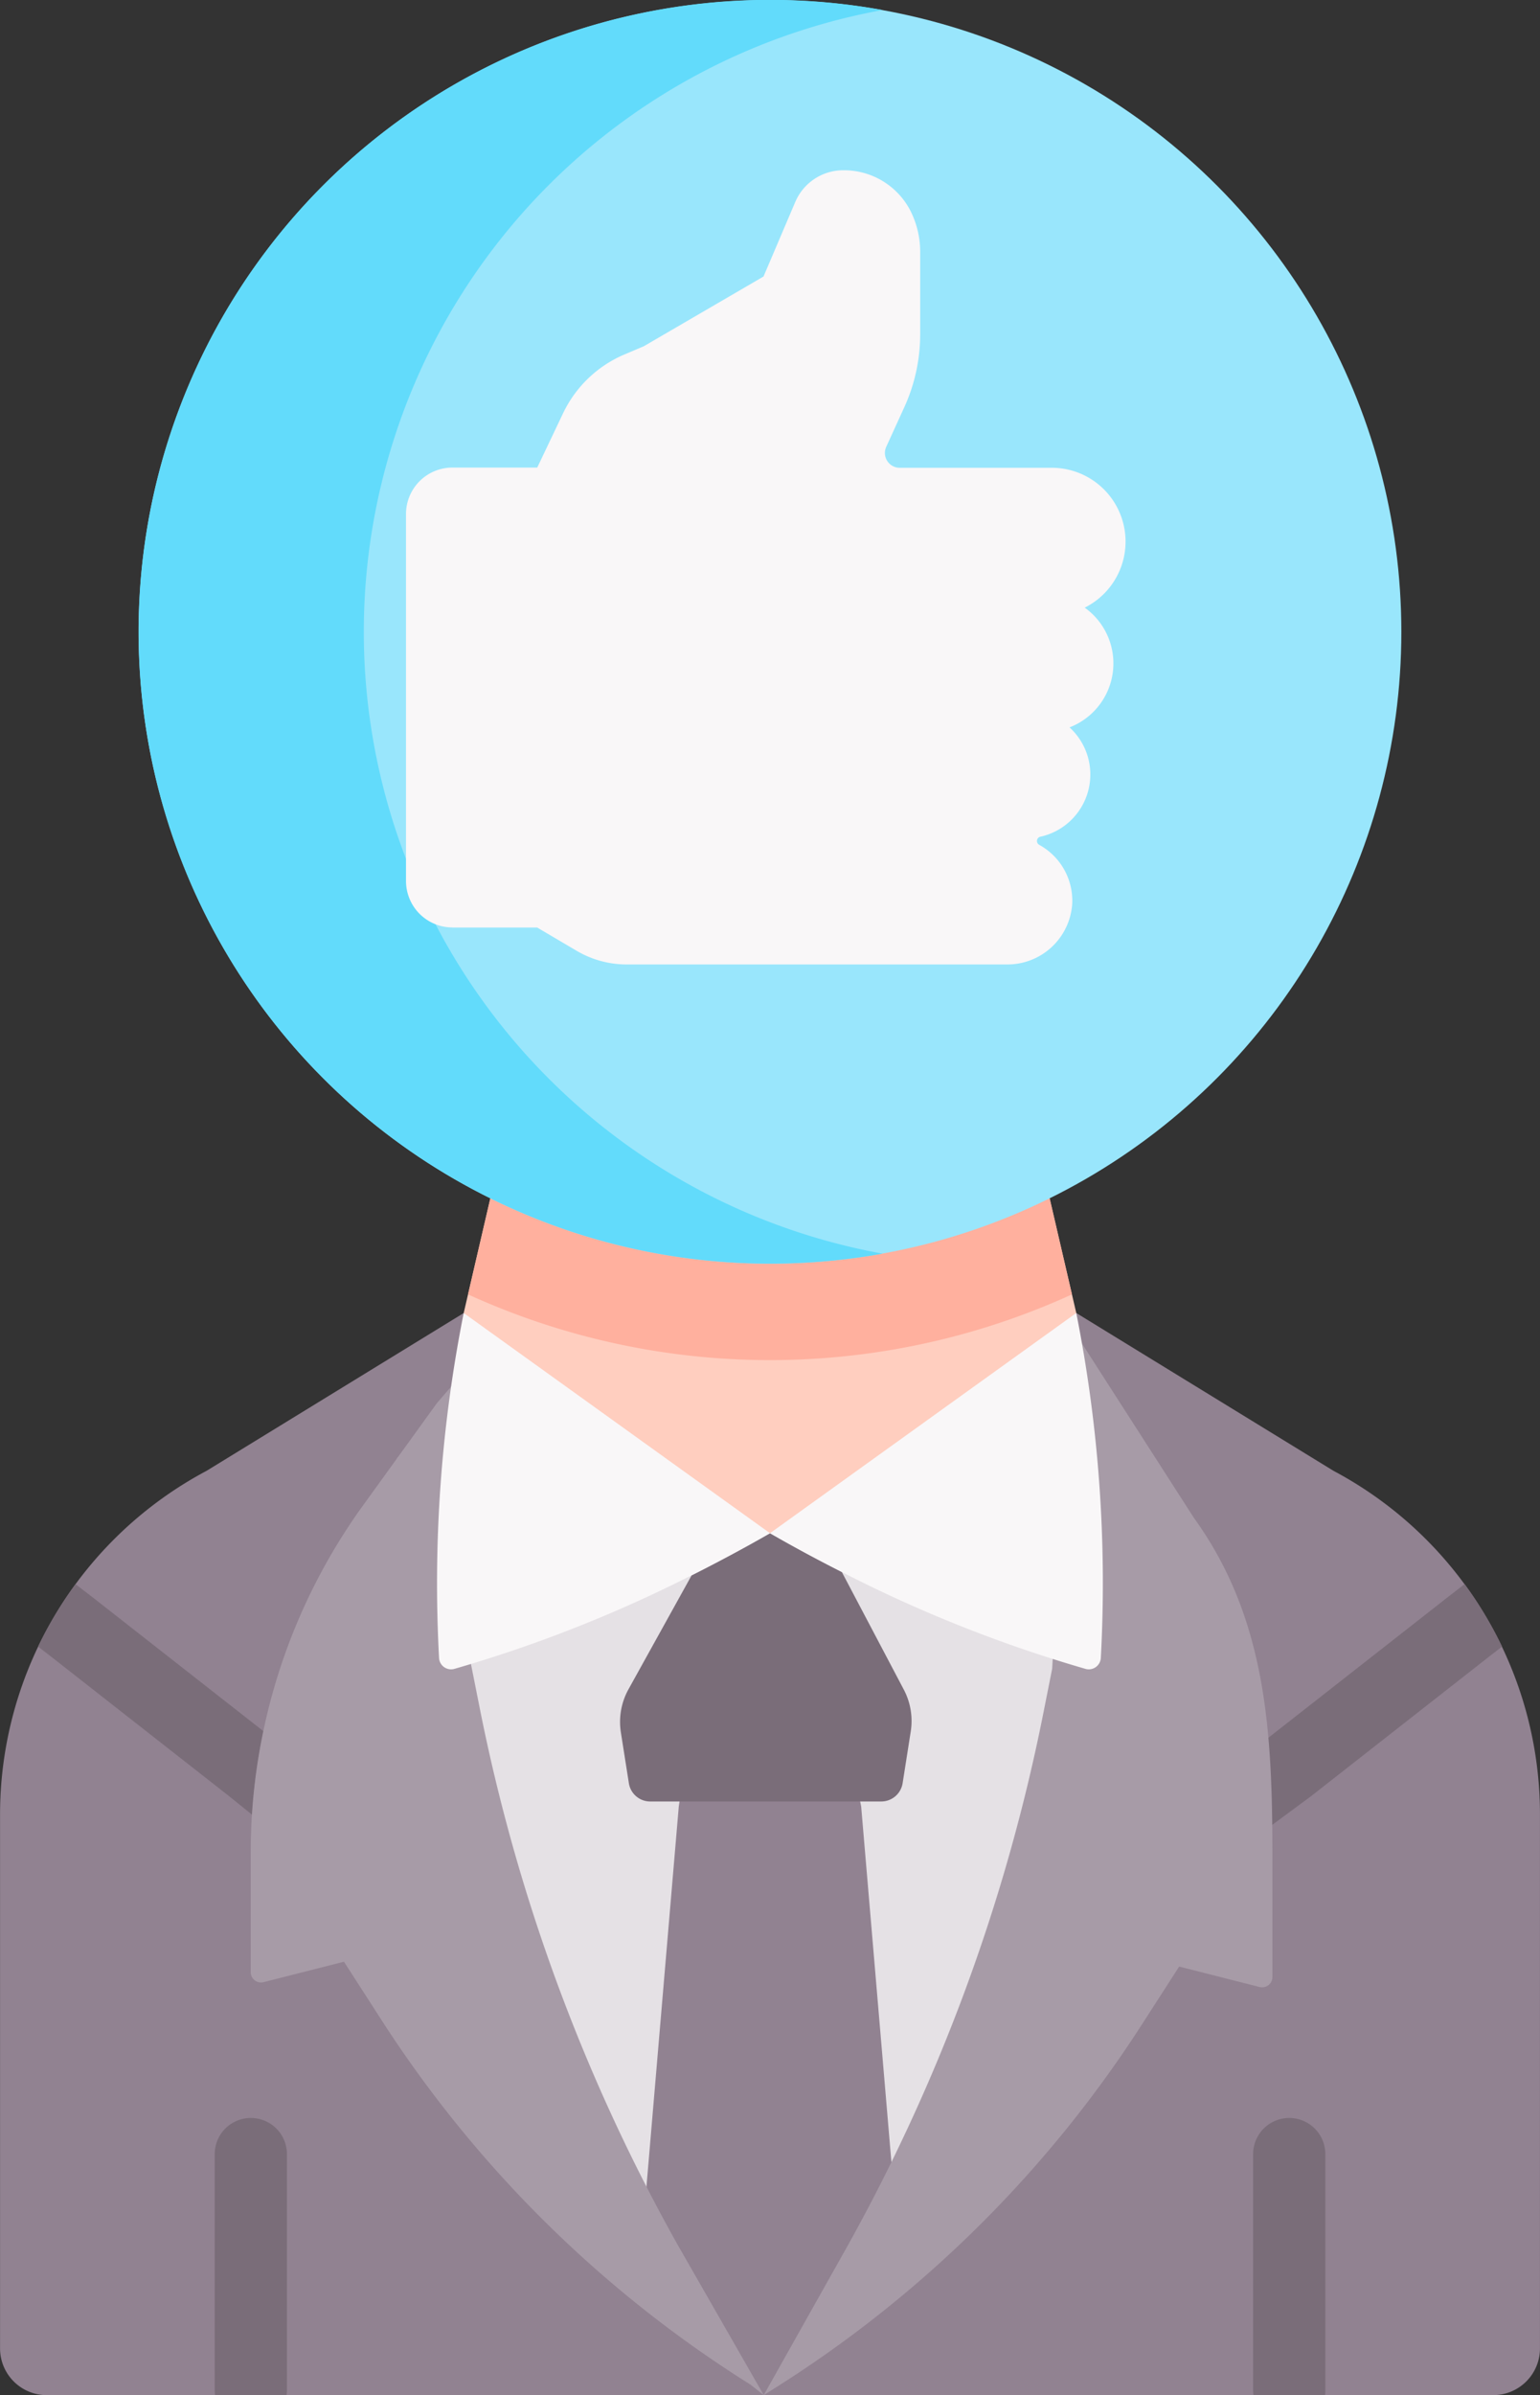 <svg id="credibilidad" xmlns="http://www.w3.org/2000/svg" width="59.733" height="92.832" viewBox="0 0 59.733 92.832">
  <rect x="0" y="0" width="59.733" height="92.832" fill="#333333" stroke="none"/>
  <g id="Grupo_27251" data-name="Grupo 27251" transform="translate(14.112 34.525)">
    <path id="Trazado_2921" data-name="Trazado 2921" d="M191.708,201.113l-1.032-4.44-2.93-11.924H171.965l-2.985,11.924-1.032,4.44-3.874,13.949H195.41Z" transform="translate(-164.074 -184.749)" fill="#ffcebf"/>
  </g>
  <path id="Trazado_2922" data-name="Trazado 2922" d="M117.669,313.852l-5.7-36.364-5.424-5.172-9.975,6.116a15.086,15.086,0,0,0-8.011,13.324v20.689a1.812,1.812,0,0,0,1.812,1.812h27.925Z" transform="translate(-88.557 -221.426)" fill="#918291"/>
  <path id="Trazado_2923" data-name="Trazado 2923" d="M270.232,278.431l-9.975-6.116-5.03,11.369-6.85,26.953.17,3.619h27.884a1.812,1.812,0,0,0,1.812-1.812V291.756A15.085,15.085,0,0,0,270.232,278.431Z" transform="translate(-218.511 -221.426)" fill="#918291"/>
  <g id="Grupo_27252" data-name="Grupo 27252" transform="translate(13.566 51.911)">
    <path id="Trazado_2924" data-name="Trazado 2924" d="M189.114,277.786l-.26.314-11.4,7.2-11.17-7.053-1.211,1.392.009.124-2.1,2.651-1.826,10.76,11.9,22.591,4.275,2.942h.3l17.305-31.759Z" transform="translate(-161.152 -277.786)" fill="#e5e1e5"/>
  </g>
  <g id="Grupo_27256" data-name="Grupo 27256" transform="translate(1.479)">
    <path id="Trazado_2925" data-name="Trazado 2925" d="M205.334,184.749H189.553l-2.985,11.924-.864,3.719a28.2,28.2,0,0,0,23.424,0l-.864-3.719Z" transform="translate(-169.029 -150.224)" fill="#ffb09e"/>
    <circle id="Elipse_235" data-name="Elipse 235" cx="24.489" cy="24.489" r="24.489" transform="translate(3.898 0)" fill="#99e6fc"/>
    <path id="Trazado_2926" data-name="Trazado 2926" d="M126.069,24.489A24.5,24.5,0,0,1,146.193.388a24.491,24.491,0,1,0-4.37,48.589,24.661,24.661,0,0,0,4.37-.388A24.5,24.5,0,0,1,126.069,24.489Z" transform="translate(-113.437 0)" fill="#62dbfb"/>
    <path id="Trazado_2927" data-name="Trazado 2927" d="M174.613,64.669h3.29l1.527.9a3.815,3.815,0,0,0,1.94.53h14.747a2.516,2.516,0,0,0,2.537-2.351,2.468,2.468,0,0,0-1.277-2.283.173.173,0,0,1-.091-.151v0a.169.169,0,0,1,.132-.165,2.47,2.47,0,0,0,1.132-4.238,2.657,2.657,0,0,0,.589-4.641,2.861,2.861,0,0,0-1.277-5.421h-5.9a.574.574,0,0,1-.522-.812l.7-1.533a6.822,6.822,0,0,0,.617-2.834V38.478a3.523,3.523,0,0,0-.407-1.644,2.9,2.9,0,0,0-2.579-1.516,2.021,2.021,0,0,0-1.859,1.228l-1.232,2.89-4.638,2.7-.76.323a4.646,4.646,0,0,0-2.379,2.282l-1,2.1h-3.29a1.8,1.8,0,0,0-1.8,1.8V62.865a1.8,1.8,0,0,0,1.8,1.8Z" transform="translate(-158.544 -28.719)" fill="#f9f7f8"/>
    <path id="Trazado_2928" data-name="Trazado 2928" d="M96.9,331.295l6.95,5.443.924.746a22.956,22.956,0,0,1,.441-3.238l-6.591-5.162-.7-.539a15.1,15.1,0,0,0-1.452,2.421Z" transform="translate(-96.474 -267.147)" fill="#7a6d79"/>
    <path id="Trazado_2929" data-name="Trazado 2929" d="M135.914,449.814v-9.156a1.4,1.4,0,0,0-2.8,0v9.156a1.413,1.413,0,0,0,.014.188H135.9A1.415,1.415,0,0,0,135.914,449.814Z" transform="translate(-126.264 -357.17)" fill="#7a6d79"/>
    <g id="Grupo_27253" data-name="Grupo 27253" transform="translate(23.542 64.622)">
      <path id="Trazado_2930" data-name="Trazado 2930" d="M232.14,366.583,230.831,351.2l-1.084-5.4h-5.191l-.8,5.4-1.309,15.383v7.431h10.439Z" transform="translate(-222.449 -345.805)" fill="#918291"/>
    </g>
    <g id="XMLID_548_" transform="translate(22.571 59.424)">
      <g id="Grupo_27254" data-name="Grupo 27254">
        <path id="Trazado_2931" data-name="Trazado 2931" d="M228.259,324.046a2.607,2.607,0,0,1,.27,1.621l-.315,2.006a.841.841,0,0,1-.83.71h-8.959a.838.838,0,0,1-.83-.71l-.311-1.976a2.608,2.608,0,0,1,.3-1.669l2.445-4.409q1.519-.762,3.044-1.633,1.393.8,2.781,1.5Z" transform="translate(-217.253 -317.985)" fill="#7a6d79"/>
      </g>
    </g>
    <g id="XMLID_549_" transform="translate(8.248 51.483)">
      <g id="Grupo_27255" data-name="Grupo 27255">
        <path id="Trazado_2932" data-name="Trazado 2932" d="M157.214,321.02l3.292,5.743-.513-.406a46.167,46.167,0,0,1-14.32-14.141l-1.45-2.252-3.117.792a.4.4,0,0,1-.5-.387v-4.627a22.979,22.979,0,0,1,4.352-13.457l2.876-3.979.531-.613.783,10.73.333,1.674a70.728,70.728,0,0,0,7.731,20.921Z" transform="translate(-140.608 -285.415)" fill="#a79ba7"/>
        <path id="Trazado_2933" data-name="Trazado 2933" d="M319.9,328.556l-.7.542-6.942,5.437-8.475,6.261a1.4,1.4,0,1,0,1.666,2.254l8.491-6.272.031-.024,6.948-5.442.437-.336a15.077,15.077,0,0,0-1.451-2.42Z" transform="translate(-272.821 -318.64)" fill="#7a6d79"/>
        <path id="Trazado_2934" data-name="Trazado 2934" d="M266.812,296.011v4.627a.4.4,0,0,1-.5.387l-3.117-.792-1.45,2.252a46.167,46.167,0,0,1-14.32,14.141l-.346.219,3.125-5.556a70.727,70.727,0,0,0,7.731-20.921l.333-1.674.777-13.2,4.724,7.352C266.6,286.765,266.812,291.178,266.812,296.011Z" transform="translate(-227.185 -275.496)" fill="#a79ba7"/>
      </g>
    </g>
    <path id="Trazado_2935" data-name="Trazado 2935" d="M351.447,449.814v-9.156a1.4,1.4,0,0,0-2.8,0v9.156a1.41,1.41,0,0,0,.014.188h2.775A1.382,1.382,0,0,0,351.447,449.814Z" transform="translate(-301.52 -357.17)" fill="#7a6d79"/>
  </g>
  <g id="Grupo_27257" data-name="Grupo 27257" transform="translate(16.954 50.889)">
    <path id="Trazado_2936" data-name="Trazado 2936" d="M180.315,272.315l11.88,8.535q-1.525.872-3.044,1.633a52.593,52.593,0,0,1-9.2,3.626.467.467,0,0,1-.592-.423A53.6,53.6,0,0,1,180.315,272.315Z" transform="translate(-179.283 -272.315)" fill="#f9f7f8"/>
    <path id="Trazado_2937" data-name="Trazado 2937" d="M260.258,272.315a53.594,53.594,0,0,1,.952,13.371.467.467,0,0,1-.592.423,52.847,52.847,0,0,1-9.459-3.758q-1.388-.7-2.781-1.5Z" transform="translate(-235.466 -272.315)" fill="#f9f7f8"/>
  </g>
</svg>
